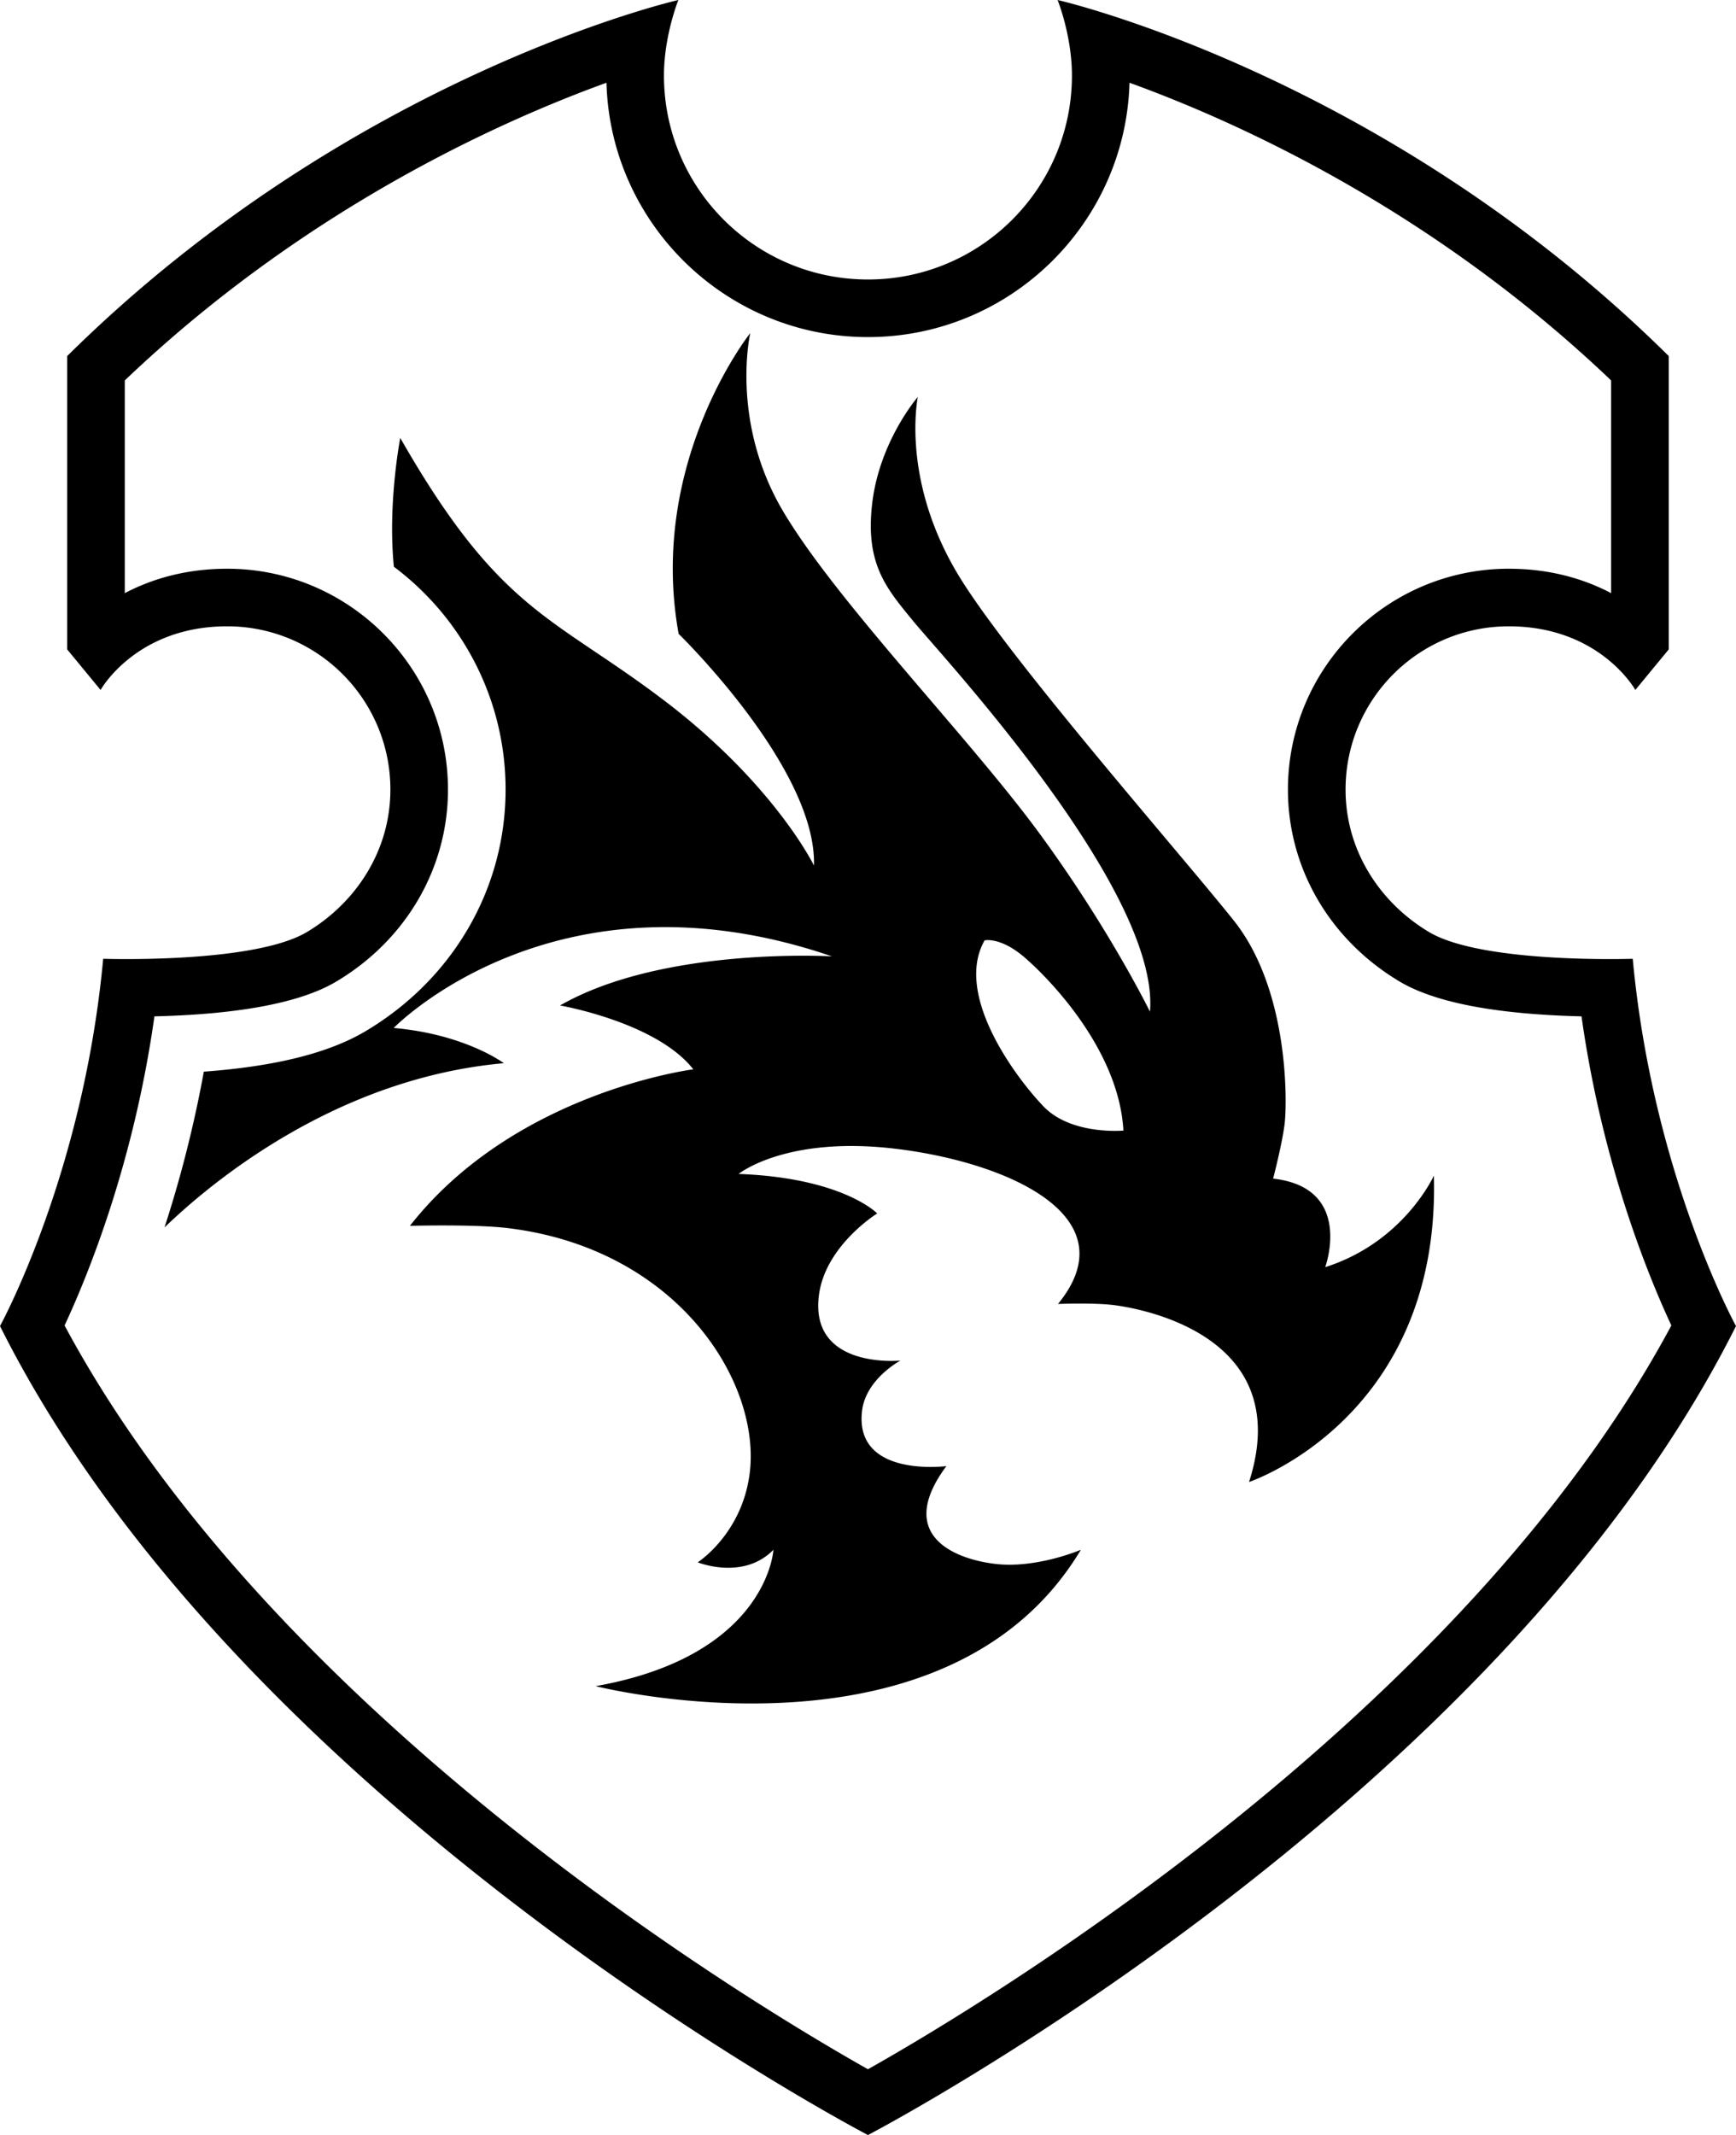 <svg xmlns="http://www.w3.org/2000/svg" xml:space="preserve" width="260.245" height="320.003" viewBox="0 0 260.245 320.003"><path d="M101.695 0S52.765 11.128 10.07 53.369v43.964l5.008 6.08s5.307-9.54 18.979-9.54c13.513 0 24.466 10.96 24.466 24.47 0 9.16-5.154 16.94-12.49 21.34-7.993 4.79-30.564 4.02-30.564 4.02C12.471 176.083 0 198.753 0 198.753c36.217 72.32 130.115 121.25 130.115 121.25s93.91-48.93 130.13-121.25c0 0-12.48-22.67-15.48-55.05 0 0-22.57.77-30.56-4.02-7.34-4.4-12.49-12.18-12.49-21.34 0-13.51 10.95-24.47 24.47-24.47 13.67 0 18.97 9.54 18.97 9.54l5.01-6.08V53.369C207.475 11.128 158.545 0 158.545 0s2.15 5.332 2.15 11.309c0 16.89-13.69 30.582-30.58 30.582s-30.58-13.692-30.58-30.582c0-5.977 2.16-11.309 2.16-11.309m-10.78 12.403c.58 21.121 17.95 38.121 39.2 38.121 21.26 0 38.62-17 39.21-38.121 16.21 5.871 45.37 19.028 72.2 44.617v31.883c-4.08-2.15-9.2-3.66-15.35-3.66-18.25 0-33.1 14.85-33.1 33.1 0 11.74 6.24 22.48 16.69 28.74 5.3 3.18 14.48 4.94 27.32 5.25 3.11 22.05 9.98 38.85 13.47 46.33-31.46 58.68-102.8 101.54-120.44 111.48-17.63-9.94-88.969-52.8-120.435-111.48 3.495-7.48 10.36-24.28 13.47-46.33 12.84-.31 22.022-2.07 27.321-5.25 10.448-6.25 16.685-17 16.685-28.74 0-18.25-14.847-33.1-33.099-33.1-6.145 0-11.261 1.51-15.35 3.66V57.02c26.831-25.586 56-38.744 72.208-44.617m21.56 37.517s-15.4 19.326-10.74 45.083c0 0 20.69 20.1 20.29 34.73 0 0-5.99-12.33-22.81-25.01-16.52-12.46-24.372-13.11-39.211-39.084 0 0-1.915 9.835-.957 19.304 10.159 7.62 16.746 19.75 16.746 33.4 0 14.8-7.812 28.32-20.885 36.15-5.523 3.31-13.527 5.33-24.351 6.13a181 181 0 0 1-5.895 23.35c6.842-6.61 25.588-22.35 50.869-24.62 0 0-5.753-4.33-16.512-5.28 0 0 24.186-24.96 65.696-10.73 0 0-25.3-1.51-40.76 7.36 0 0 14.44 2.49 19.98 9.57 0 0-26.754 3.38-42.486 23.46 0 0 9.698-.27 14.697.34 25.359 3.08 37.919 22.98 36.249 36.67-1.12 9.16-7.8 13.42-7.8 13.42s6.8 2.77 11.35-1.88c0 0-.84 15.85-26.65 20.44 0 0 52.5 13.34 72.74-20.44 0 0-6.69 2.87-12.89 2.11-6.18-.75-14.93-4.35-7.27-14.65 0 0-13.87 1.81-12.64-8.31.58-4.76 5.75-7.51 5.75-7.51s-13.58 1.36-12.23-9.71c.91-7.5 8.75-12.34 8.75-12.34s-5.15-5.34-20.78-5.92c0 0 7.1-5.78 23.65-3.76 16.55 2.01 35.02 10.06 24.23 23.25 0 0 5.22-.21 8.31.16 3.1.38 27.54 4.08 20.33 26.52 0 0 28.72-9.55 27.71-45.92 0 0-4.48 9.97-16.29 13.72 0 0 4.35-11.91-7.81-13.27 0 0 1.35-5.15 1.73-8.25.37-3.09.69-20.03-7.65-30.46-8.33-10.44-34.6-40.28-41.64-52.38-7.05-12.089-6.3-22.69-5.71-26.061 0 0-5.69 6.557-6.82 15.842-1.13 9.289 2.23 12.959 6.17 17.789s36.97 40.2 35.46 58.5c0 0-6.24-12.72-16.82-27.06-10.57-14.33-30.23-34.49-38.19-47.959-7.97-13.474-4.91-26.694-4.91-26.694m35.55 90.983c.84-.01 2.84.25 5.55 2.58 3.61 3.1 14.15 13.8 14.84 25.97 0 0-7.82.73-12-3.64s-13.43-16.74-8.81-24.87c0 0 .15-.03.42-.04" style="display:inline;fill:#000001;fill-opacity:1"/></svg>